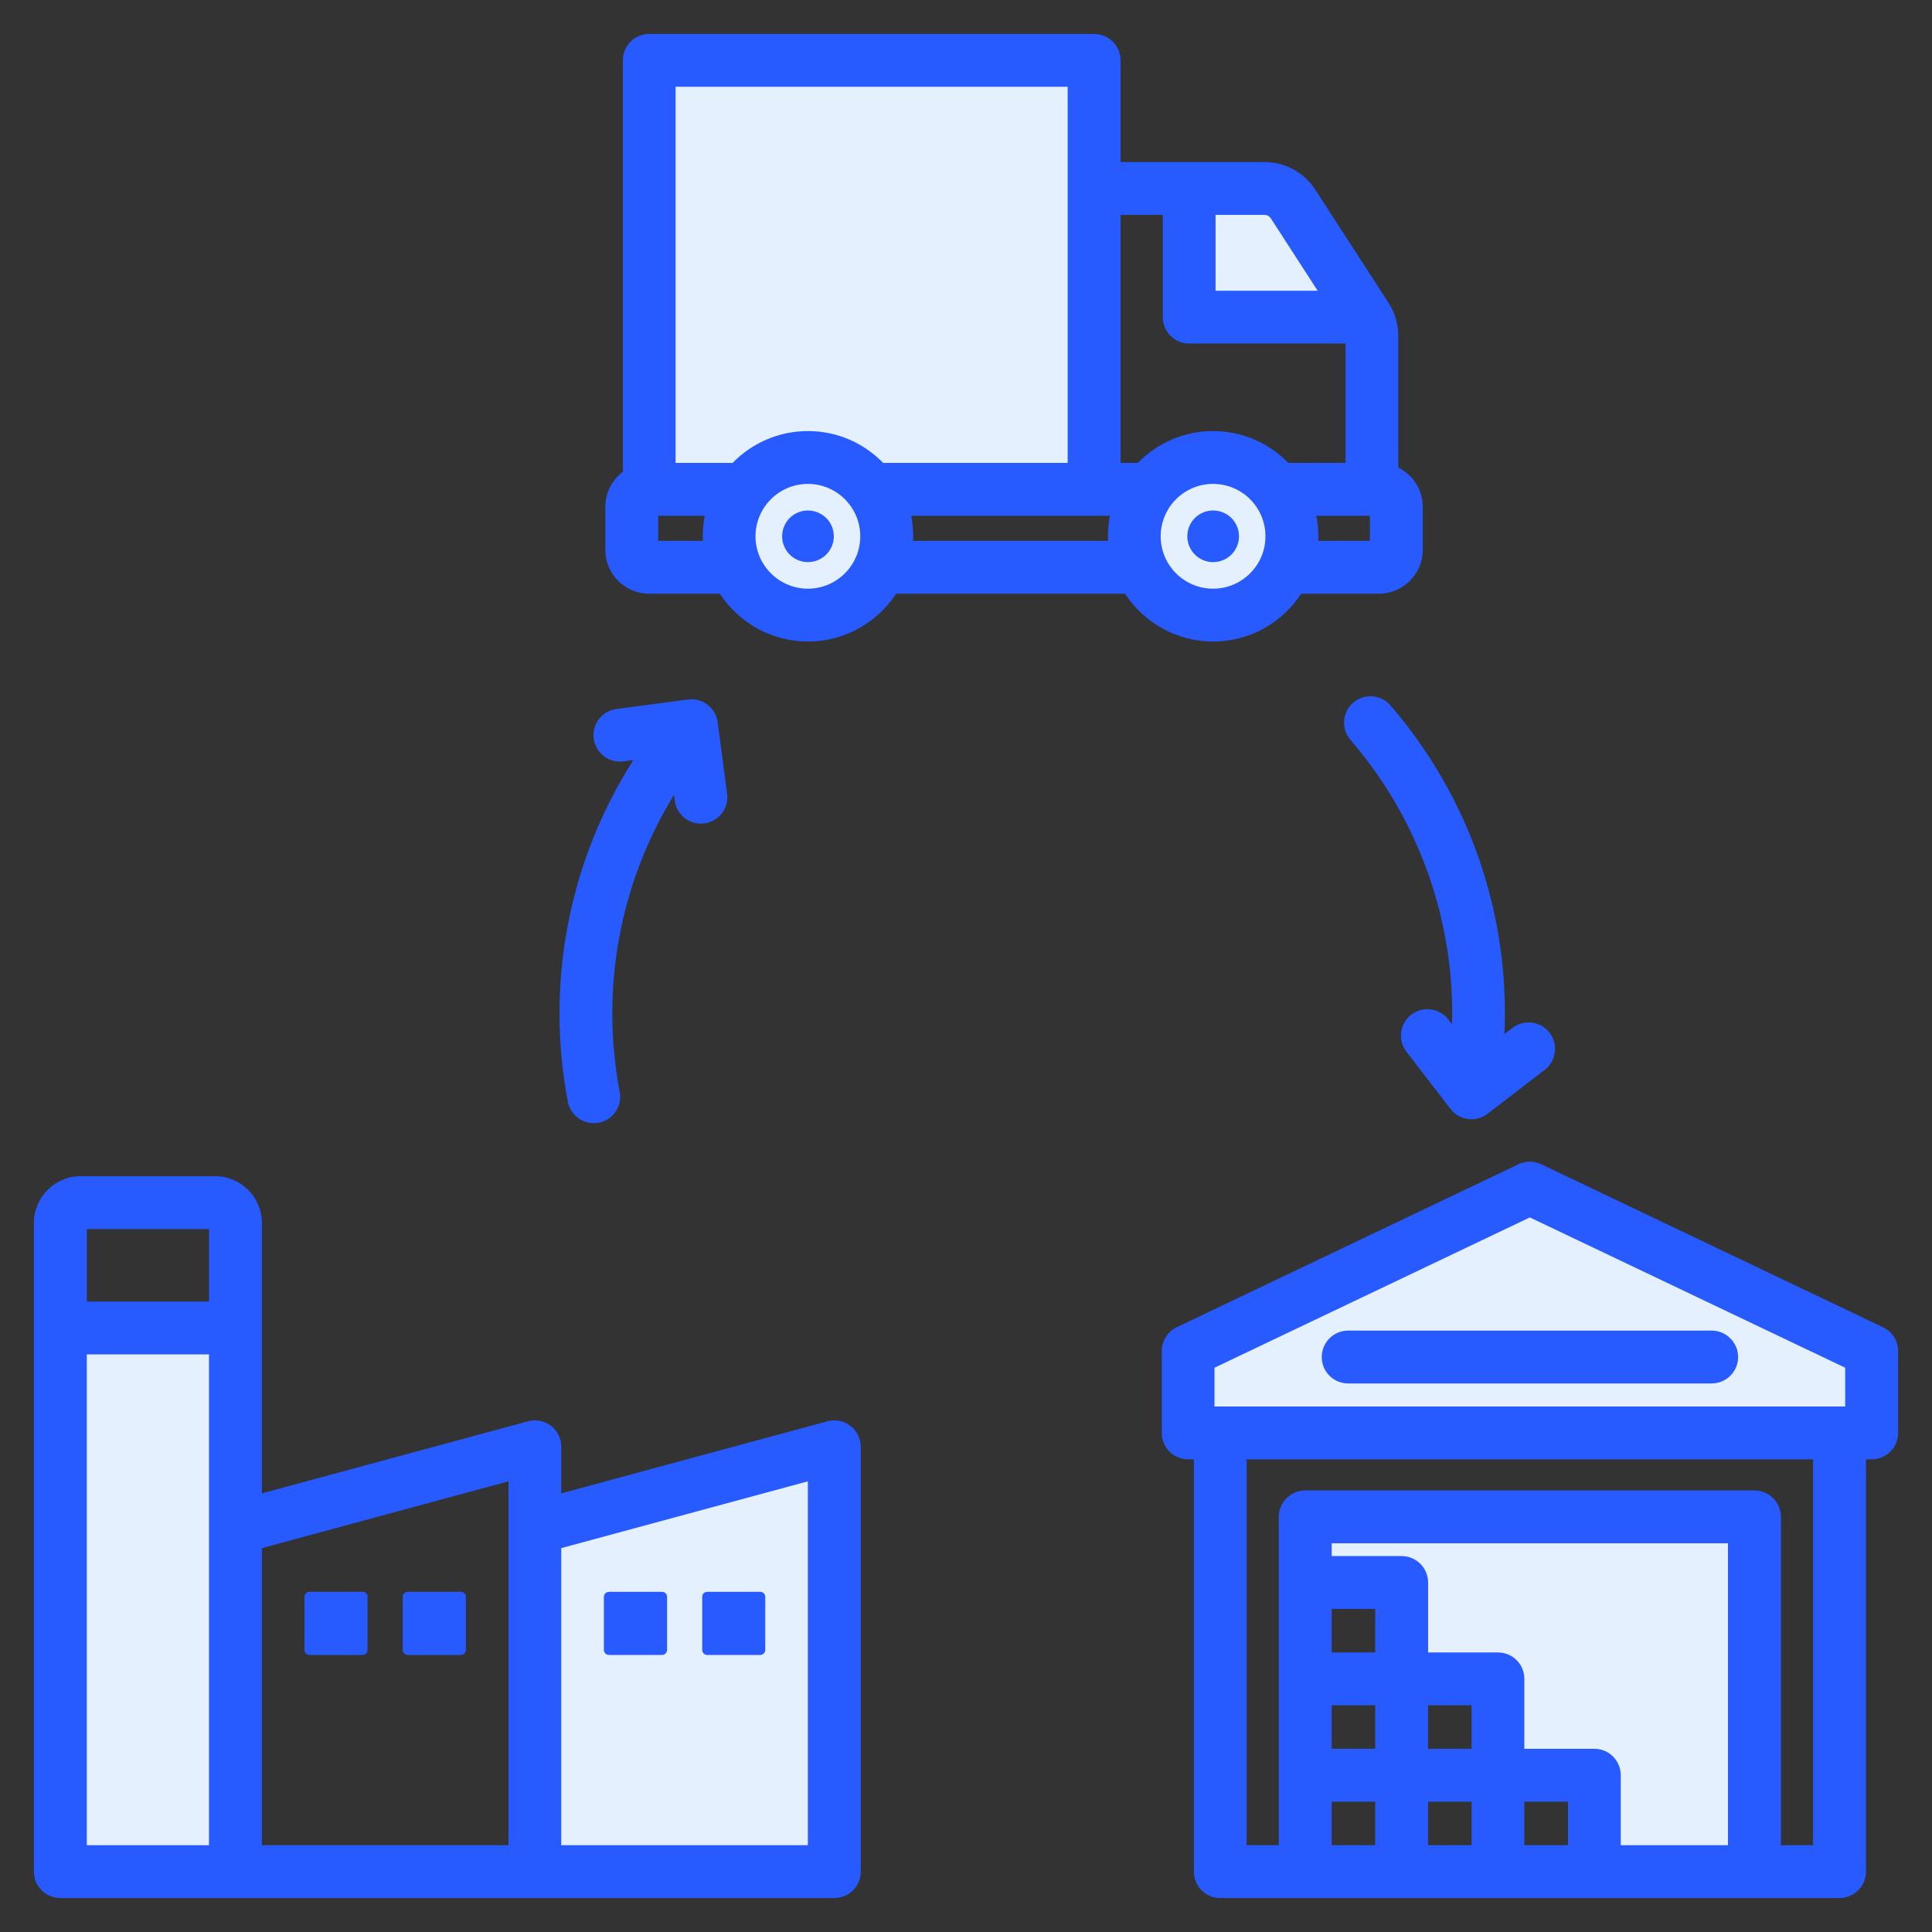<svg width="60" height="60" viewBox="0 0 60 60" fill="none" xmlns="http://www.w3.org/2000/svg">
<rect x="0" y="0" width="60" height="60" fill="#333333" stroke="none"/>
<path fill-rule="evenodd" clip-rule="evenodd" d="M23.414 51.044V49.788H22.16V51.044H23.414ZM20.365 51.044V49.788H19.105V51.044H20.365ZM53.627 42.144C53.627 41.886 53.415 41.675 53.157 41.675H41.869C41.609 41.675 41.399 41.883 41.399 42.144C41.399 42.406 41.608 42.612 41.869 42.612H53.157C53.416 42.612 53.627 42.403 53.627 42.144ZM25.543 16.655C25.543 16.404 25.34 16.205 25.089 16.205C24.841 16.205 24.641 16.408 24.641 16.655C24.641 16.903 24.841 17.105 25.089 17.105C25.34 17.105 25.543 16.906 25.543 16.655ZM37.673 17.105C37.923 17.105 38.126 16.906 38.126 16.655C38.126 16.404 37.923 16.205 37.673 16.205C37.425 16.205 37.225 16.407 37.225 16.655C37.225 16.903 37.425 17.105 37.673 17.105ZM6.841 57.656H2.344V41.711H6.841V57.656ZM17.078 47.809L25.441 45.544V57.656H17.078V47.809ZM43.999 49.146C43.999 48.887 43.788 48.677 43.529 48.677H41.005V47.576H54.016V57.656H49.982V55.131C49.982 54.874 49.776 54.663 49.518 54.663H46.988V52.138C46.988 51.88 46.782 51.67 46.523 51.67H43.999V49.146ZM37.365 44.032V42.255L47.511 37.419L57.655 42.255V44.032H37.365ZM27.175 14.621C26.625 14.053 25.879 13.739 25.089 13.739C24.299 13.739 23.554 14.058 23.003 14.622L22.899 14.728H20.63V2.344H33.508V14.728H27.279L27.175 14.621ZM37.399 6.321H39.25C39.473 6.321 39.651 6.417 39.771 6.604L41.567 9.38H37.399V6.321ZM25.089 18.634C24 18.634 23.111 17.745 23.111 16.655C23.111 15.566 24 14.676 25.089 14.676C26.181 14.676 27.068 15.563 27.068 16.655C27.068 17.747 26.181 18.634 25.089 18.634ZM35.695 16.655C35.695 15.563 36.581 14.676 37.673 14.676C38.765 14.676 39.651 15.563 39.651 16.655C39.651 17.747 38.765 18.634 37.673 18.634C36.581 18.634 35.695 17.747 35.695 16.655Z" fill="#E5F0FF"/>
<path fill-rule="evenodd" clip-rule="evenodd" d="M12.506 51.24V49.591C12.506 49.505 12.578 49.436 12.66 49.436H14.309C14.397 49.436 14.469 49.505 14.469 49.591V51.24C14.469 51.325 14.397 51.396 14.309 51.396H12.66C12.578 51.396 12.506 51.325 12.506 51.24ZM9.456 51.24V49.591C9.456 49.505 9.528 49.436 9.611 49.436H11.26C11.348 49.436 11.414 49.505 11.414 49.591V51.24C11.414 51.325 11.348 51.396 11.26 51.396H9.611C9.528 51.396 9.456 51.325 9.456 51.24ZM18.754 51.24V49.591C18.754 49.505 18.825 49.436 18.913 49.436H20.562C20.645 49.436 20.717 49.505 20.717 49.591V51.24C20.717 51.325 20.645 51.396 20.562 51.396H18.913C18.825 51.396 18.754 51.325 18.754 51.24ZM21.808 51.24V49.591C21.808 49.505 21.875 49.436 21.963 49.436H23.612C23.694 49.436 23.766 49.505 23.766 49.591V51.24C23.766 51.325 23.694 51.396 23.612 51.396H21.963C21.875 51.396 21.808 51.325 21.808 51.24ZM25.895 16.655C25.895 17.098 25.536 17.457 25.089 17.457C24.648 17.457 24.29 17.098 24.29 16.655C24.29 16.212 24.648 15.854 25.089 15.854C25.536 15.854 25.895 16.212 25.895 16.655ZM38.478 16.655C38.478 17.098 38.12 17.457 37.673 17.457C37.232 17.457 36.873 17.098 36.873 16.655C36.873 16.212 37.232 15.854 37.673 15.854C38.12 15.854 38.478 16.212 38.478 16.655ZM53.979 42.144C53.979 42.597 53.609 42.964 53.157 42.964H41.87C41.412 42.964 41.048 42.597 41.048 42.144C41.048 41.692 41.412 41.323 41.87 41.323H53.157C53.609 41.323 53.979 41.692 53.979 42.144ZM56.306 57.304H55.308V47.108C55.308 46.655 54.938 46.287 54.486 46.287H40.535C40.083 46.287 39.713 46.655 39.713 47.108V57.304H38.715V45.321H56.306V57.304ZM41.357 55.952V57.304H42.708V55.952H41.357ZM41.357 52.959V54.311H42.708V52.959H41.357ZM41.357 49.966V51.319H42.708V49.966H41.357ZM47.34 55.952V57.304H48.696V55.952H47.34ZM45.702 55.952H44.351V57.304H45.702V55.952ZM45.702 54.311V52.959H44.351V54.311H45.702ZM53.664 57.304V47.928H41.357V48.325H43.529C43.981 48.325 44.351 48.692 44.351 49.146V51.319H46.523C46.976 51.319 47.34 51.685 47.34 52.139V54.311H49.518C49.97 54.311 50.334 54.68 50.334 55.132V57.304L53.664 57.304ZM37.717 42.476V43.68H57.304V42.476L47.511 37.808L37.717 42.476ZM58.478 41.219L47.864 36.157C47.643 36.051 47.384 36.051 47.158 36.157L36.543 41.219C36.261 41.355 36.08 41.643 36.08 41.96V44.5C36.08 44.953 36.444 45.321 36.901 45.321H37.078V58.125C37.078 58.578 37.442 58.945 37.894 58.945H57.127C57.58 58.945 57.949 58.578 57.949 58.125V45.321H58.126C58.578 45.321 58.947 44.953 58.947 44.5V41.96C58.947 41.643 58.765 41.355 58.478 41.219ZM46.722 32.113L46.97 31.923C47.334 31.646 47.847 31.713 48.123 32.073C48.398 32.431 48.332 32.947 47.974 33.223L46.198 34.589C46.049 34.704 45.873 34.759 45.696 34.759C45.448 34.759 45.206 34.649 45.046 34.439L43.678 32.662C43.402 32.303 43.469 31.788 43.827 31.512C44.191 31.235 44.704 31.303 44.98 31.662L45.095 31.81C45.178 28.594 44.07 25.453 41.941 22.979C41.643 22.635 41.682 22.117 42.024 21.822C42.366 21.526 42.884 21.564 43.182 21.907C45.641 24.761 46.887 28.402 46.722 32.113ZM19.669 23.604L19.36 23.645C18.908 23.705 18.5 23.389 18.439 22.94C18.379 22.491 18.693 22.078 19.145 22.018L21.367 21.724C21.814 21.663 22.228 21.98 22.288 22.429L22.58 24.651C22.641 25.1 22.327 25.512 21.875 25.571C21.428 25.631 21.014 25.316 20.954 24.866L20.932 24.683C19.25 27.424 18.638 30.699 19.244 33.907C19.333 34.352 19.04 34.782 18.594 34.867C18.544 34.876 18.489 34.881 18.439 34.881C18.053 34.881 17.711 34.607 17.634 34.214C16.934 30.513 17.673 26.735 19.669 23.604ZM25.089 57.304V46.004L17.43 48.078V57.304H25.089ZM15.792 57.304V46.004L8.133 48.078V57.304H15.792ZM2.696 57.304V42.063H6.49V57.304H2.696ZM6.49 38.17V40.422H2.696V38.17H6.49ZM26.407 44.28C26.209 44.124 25.944 44.073 25.696 44.139L17.43 46.378V44.931C17.43 44.676 17.314 44.435 17.11 44.28C16.906 44.124 16.642 44.073 16.399 44.139L8.133 46.378V37.98C8.133 37.18 7.482 36.529 6.683 36.529H2.503C1.703 36.529 1.053 37.18 1.053 37.98V58.125C1.053 58.578 1.422 58.945 1.874 58.945H25.911C26.363 58.945 26.733 58.578 26.733 58.125V44.931C26.733 44.676 26.611 44.435 26.407 44.28ZM28.354 16.797C28.359 16.75 28.359 16.703 28.359 16.655C28.359 16.437 28.337 16.223 28.299 16.017H34.469C34.431 16.223 34.408 16.437 34.408 16.655V16.797H28.354ZM25.089 18.282C25.988 18.282 26.716 17.552 26.716 16.655C26.716 15.758 25.988 15.028 25.089 15.028C24.196 15.028 23.463 15.758 23.463 16.655C23.463 17.552 24.196 18.282 25.089 18.282ZM20.441 16.797V16.017H21.886C21.847 16.223 21.825 16.437 21.825 16.655C21.825 16.703 21.825 16.75 21.83 16.797H20.441ZM33.157 2.695V14.376H27.427C26.837 13.767 26.01 13.387 25.089 13.387C24.174 13.387 23.347 13.767 22.751 14.376H20.981V2.695H33.157ZM36.112 6.673V9.849C36.112 10.302 36.477 10.669 36.929 10.669H41.787V14.376H40.011C39.416 13.767 38.589 13.387 37.673 13.387C36.758 13.387 35.931 13.767 35.335 14.376H34.8V6.673H36.112ZM39.476 6.795C39.421 6.709 39.355 6.673 39.25 6.673H37.75V9.029H40.921L39.476 6.795ZM42.542 16.797H40.938C40.943 16.75 40.943 16.703 40.943 16.655C40.943 16.437 40.921 16.223 40.877 16.017H42.542V16.797ZM37.673 18.282C38.572 18.282 39.3 17.552 39.3 16.655C39.3 15.758 38.572 15.028 37.673 15.028C36.774 15.028 36.046 15.758 36.046 16.655C36.046 17.552 36.774 18.282 37.673 18.282ZM37.673 19.923C38.82 19.923 39.824 19.331 40.408 18.439H42.818C43.573 18.439 44.185 17.826 44.185 17.074V15.74C44.185 15.206 43.871 14.743 43.424 14.52V10.44C43.424 10.061 43.325 9.722 43.121 9.403L40.855 5.903C40.496 5.349 39.912 5.032 39.25 5.032H34.8V1.875C34.8 1.422 34.431 1.055 33.978 1.055H20.16C19.707 1.055 19.344 1.422 19.344 1.875V14.653C19.013 14.902 18.798 15.296 18.798 15.74V17.074C18.798 17.826 19.41 18.438 20.16 18.438H22.355C22.939 19.331 23.948 19.923 25.09 19.923C26.236 19.923 27.245 19.331 27.83 18.438H34.938C35.523 19.331 36.532 19.923 37.673 19.923Z" fill="#275AFF"/>
</svg>
